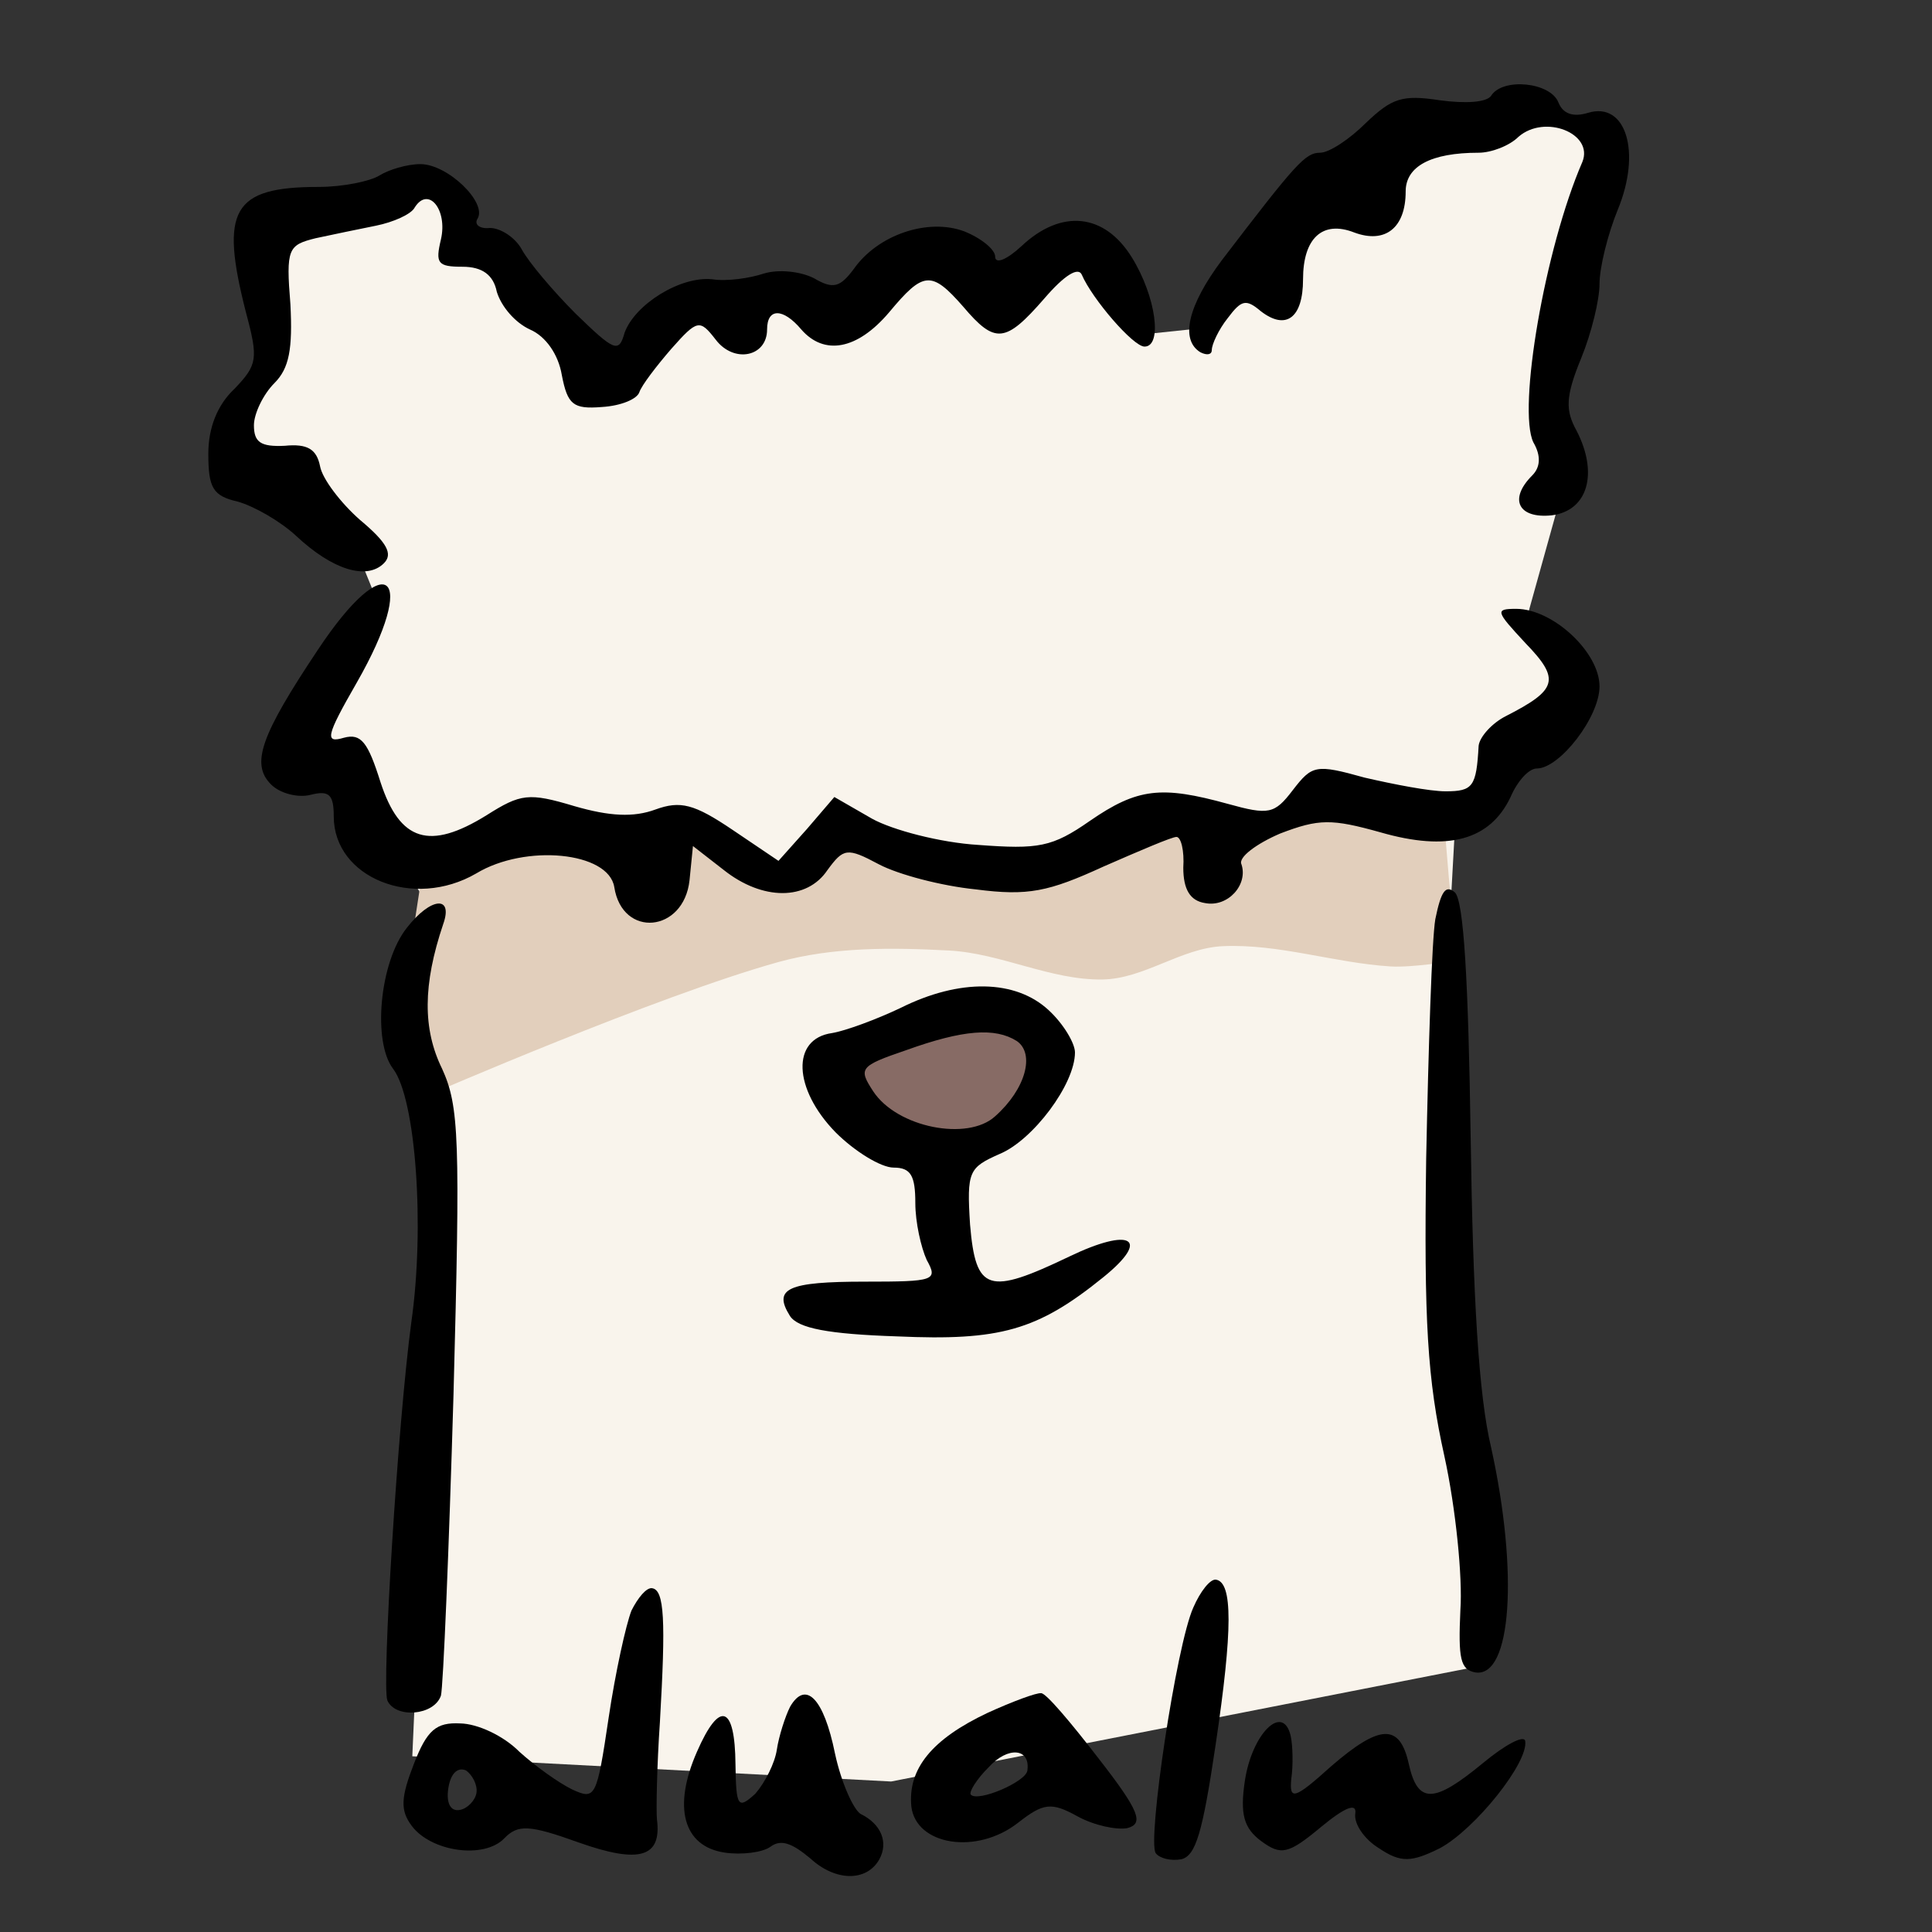 <?xml version="1.0"?>
<svg version="1.1" xmlns="http://www.w3.org/2000/svg" xmlns:xlink="http://www.w3.org/1999/xlink" width="100" height="100">
    <rect width="100%" height="100%" fill="#333333" stroke="none"/>
    <desc iVinci="yes" version="4.6" gridStep="20" showGrid="no" snapToGrid="no" codePlatform="0"/>
    <g id="Layer1" name="Layer 2" opacity="1">
        <g id="Shape1">
            <desc shapeID="1" type="0" basicInfo-basicType="0" basicInfo-roundedRectRadius="12" basicInfo-polygonSides="6" basicInfo-starPoints="5" bounding="rect(-36.224,-43.394,72.447,86.787)" text="" font-familyName="Helvetica" font-pixelSize="20" font-bold="0" font-underline="0" font-alignment="1" strokeStyle="0" markerStart="0" markerEnd="0" shadowEnabled="0" shadowOffsetX="0" shadowOffsetY="2" shadowBlur="4" shadowOpacity="160" blurEnabled="0" blurRadius="4" transform="matrix(1,0,0,1,47.36,48.817)" pers-center="0,0" pers-size="0,0" pers-start="0,0" pers-end="0,0" locked="0" mesh="" flag=""/>
            <path id="shapePath1" d="M21.341,90.904 C21.341,90.904 22.767,58.756 22.767,58.756 C22.767,58.756 20.902,52.611 20.902,52.611 C20.902,52.611 21.78,46.248 21.78,46.248 C21.78,46.248 19.037,41.968 19.037,41.968 C19.037,41.968 14.867,39.555 14.977,39.555 C15.087,39.555 19.476,30.996 19.476,30.996 C19.476,30.996 18.049,27.485 18.049,27.485 C18.049,27.485 11.137,23.974 11.137,23.974 C11.137,23.974 14.274,17.528 14.274,17.528 C14.274,17.528 13.954,11.617 13.954,11.617 C13.954,11.617 22.477,9.463 22.477,9.463 C22.477,9.463 23.944,10.654 23.944,10.654 C23.944,10.654 23.485,13.129 23.485,13.129 C23.485,13.129 26.418,13.587 26.418,13.587 C26.418,13.587 31.78,19.086 31.78,19.086 C31.78,19.086 35.171,15.558 35.171,15.558 C35.171,15.558 41.311,15.283 41.311,15.283 C41.311,15.283 43.282,16.703 43.282,16.703 C43.282,16.703 47.956,13.221 47.956,13.221 C47.956,13.221 52.584,15.329 52.584,15.329 C52.584,15.329 56.492,12.551 56.492,12.551 C56.492,12.551 59.719,17.249 59.719,17.249 C59.719,17.249 62.423,16.964 62.423,16.964 C62.423,16.964 73.148,6.335 73.148,6.335 C73.148,6.335 76.142,6.785 76.142,6.785 C76.142,6.785 79.596,5.423 79.596,5.423 C79.596,5.423 83.584,7.369 83.584,7.369 C83.584,7.369 80.52,19.139 80.52,19.139 C80.52,19.139 80.86,25.413 80.86,25.413 C80.86,25.413 78.963,32.222 78.963,32.222 C78.963,32.222 81.444,35.773 81.444,35.773 C81.444,35.773 76.872,40.734 76.872,40.734 C76.872,40.734 75.316,42.68 75.316,42.68 C75.316,42.68 75.029,47.893 75.029,47.893 C75.029,47.893 75.619,72.522 75.619,72.522 C75.619,72.522 77.094,81.297 77.094,81.297 C77.094,81.297 76.578,86.238 76.578,86.238 C76.578,86.238 46.124,92.21 46.124,92.21 C46.124,92.21 21.341,90.904 21.341,90.904 Z" style="stroke:none;fill-rule:evenodd;fill:#f9f4ec;fill-opacity:1;"/>
        </g>
        <g id="Shape2">
            <desc shapeID="2" type="0" basicInfo-basicType="0" basicInfo-roundedRectRadius="12" basicInfo-polygonSides="6" basicInfo-starPoints="5" bounding="rect(0,0,0,0)" text="" font-familyName="Helvetica" font-pixelSize="20" font-bold="0" font-underline="0" font-alignment="1" strokeStyle="0" markerStart="0" markerEnd="0" shadowEnabled="0" shadowOffsetX="0" shadowOffsetY="2" shadowBlur="4" shadowOpacity="160" blurEnabled="0" blurRadius="4" transform="matrix(1,0,0,1,42.535,54.168)" pers-center="0,0" pers-size="0,0" pers-start="0,0" pers-end="0,0" locked="0" mesh="" flag=""/>
            <path id="shapePath2" d="M42.535,54.168 Z" style="stroke:none;fill-rule:evenodd;fill:#ebe6df;fill-opacity:1;"/>
        </g>
        <g id="Shape3">
            <desc shapeID="3" type="0" basicInfo-basicType="4" basicInfo-roundedRectRadius="12" basicInfo-polygonSides="6" basicInfo-starPoints="5" bounding="rect(-5.454,-3.484,10.907,6.968)" text="" font-familyName="Helvetica" font-pixelSize="20" font-bold="0" font-underline="0" font-alignment="1" strokeStyle="0" markerStart="0" markerEnd="0" shadowEnabled="0" shadowOffsetX="0" shadowOffsetY="2" shadowBlur="4" shadowOpacity="160" blurEnabled="0" blurRadius="4" transform="matrix(1,0,0,1,49.139,55.842)" pers-center="0,0" pers-size="0,0" pers-start="0,0" pers-end="0,0" locked="0" mesh="" flag=""/>
            <path id="shapePath3" d="M43.685,55.842 C43.685,53.918 46.127,52.358 49.139,52.358 C52.151,52.358 54.593,53.918 54.593,55.842 C54.593,57.767 52.151,59.327 49.139,59.327 C46.127,59.327 43.685,57.767 43.685,55.842 Z" style="stroke:none;fill-rule:evenodd;fill:#876b65;fill-opacity:1;"/>
        </g>
        <g id="Shape4">
            <desc shapeID="4" type="0" basicInfo-basicType="0" basicInfo-roundedRectRadius="12" basicInfo-polygonSides="6" basicInfo-starPoints="5" bounding="rect(-26.979,-7.831,53.958,15.663)" text="" font-familyName="Helvetica" font-pixelSize="20" font-bold="0" font-underline="0" font-alignment="1" strokeStyle="0" markerStart="0" markerEnd="0" shadowEnabled="0" shadowOffsetX="0" shadowOffsetY="2" shadowBlur="4" shadowOpacity="160" blurEnabled="0" blurRadius="4" transform="matrix(1,0,0,1,48.374,48.862)" pers-center="0,0" pers-size="0,0" pers-start="0,0" pers-end="0,0" locked="0" mesh="" flag=""/>
            <path id="shapePath4" d="M22.145,56.693 C22.145,56.693 34.05,51.529 40.281,49.798 C43.127,49.008 46.174,49.041 49.124,49.199 C51.815,49.343 54.373,50.74 57.068,50.698 C59.219,50.664 61.139,49.071 63.288,48.974 C66.204,48.842 69.068,49.842 71.981,50.023 C73.107,50.093 75.353,49.724 75.353,49.724 C75.353,49.724 74.679,41.705 74.679,41.705 C74.679,41.705 68.834,41.03 68.834,41.03 C68.834,41.03 65.686,42.679 65.686,42.679 C65.686,42.679 59.166,42.005 59.166,42.005 C59.166,42.005 52.272,45.152 52.272,45.152 C52.272,45.152 43.428,42.679 43.428,42.679 C43.428,42.679 40.131,45.227 40.131,45.227 C40.131,45.227 36.759,43.728 36.759,43.728 C36.759,43.728 34.136,42.979 34.136,42.979 C34.136,42.979 26.342,42.604 26.342,42.604 C26.342,42.604 21.995,44.253 21.995,44.253 C21.995,44.253 21.396,48.15 21.396,48.15 C21.396,48.15 22.145,56.693 22.145,56.693 Z" style="stroke:none;fill-rule:evenodd;fill:#e2cfbc;fill-opacity:1;"/>
        </g>
        <g id="Shape5">
            <desc shapeID="5" type="0" basicInfo-basicType="0" basicInfo-roundedRectRadius="12" basicInfo-polygonSides="6" basicInfo-starPoints="5" bounding="rect(-19.287,-18.918,38.575,37.837)" text="" font-familyName="" font-pixelSize="20" font-bold="0" font-underline="0" font-alignment="1" strokeStyle="0" markerStart="0" markerEnd="0" shadowEnabled="0" shadowOffsetX="0" shadowOffsetY="2" shadowBlur="4" shadowOpacity="160" blurEnabled="0" blurRadius="4" transform="matrix(0.59,0,0,0.59,72.937,15.528)" pers-center="0,0" pers-size="0,0" pers-start="0,0" pers-end="0,0" locked="0" mesh="" flag=""/>
            <path id="shapePath5" d="M77.183,4.954 C76.947,5.308 75.826,5.367 74.528,5.19 C72.58,4.895 72.049,5.072 70.691,6.37 C69.865,7.196 68.802,7.905 68.33,7.905 C67.563,7.905 67.091,8.436 63.254,13.453 C61.483,15.814 61.07,17.584 62.133,18.234 C62.487,18.411 62.723,18.352 62.723,18.116 C62.723,17.821 63.077,17.053 63.549,16.463 C64.257,15.519 64.493,15.46 65.261,16.109 C66.559,17.112 67.445,16.463 67.445,14.456 C67.445,12.332 68.448,11.387 70.101,12.036 C71.694,12.627 72.757,11.8 72.757,9.912 C72.757,8.613 74.055,7.905 76.534,7.905 C77.183,7.905 78.128,7.551 78.6,7.078 C79.958,5.898 82.496,6.901 81.905,8.377 C79.958,12.863 78.541,21.185 79.367,22.897 C79.781,23.605 79.722,24.195 79.308,24.608 C78.069,25.848 78.6,26.851 80.312,26.674 C82.2,26.438 82.732,24.49 81.61,22.306 C81.02,21.244 81.02,20.536 81.846,18.529 C82.377,17.23 82.791,15.519 82.791,14.692 C82.791,13.866 83.204,12.154 83.735,10.856 C84.975,7.846 84.148,5.249 82.2,5.839 C81.433,6.075 80.902,5.898 80.666,5.308 C80.253,4.245 77.774,4.009 77.183,4.954 Z" style="stroke:none;fill-rule:evenodd;fill:#000000;fill-opacity:1;"/>
        </g>
        <g id="Shape6">
            <desc shapeID="6" type="0" basicInfo-basicType="0" basicInfo-roundedRectRadius="12" basicInfo-polygonSides="6" basicInfo-starPoints="5" bounding="rect(-41.505,-17.856,83.01,35.712)" text="" font-familyName="" font-pixelSize="20" font-bold="0" font-underline="0" font-alignment="1" strokeStyle="0" markerStart="0" markerEnd="0" shadowEnabled="0" shadowOffsetX="0" shadowOffsetY="2" shadowBlur="4" shadowOpacity="160" blurEnabled="0" blurRadius="4" transform="matrix(0.59,0,0,0.59,35.28,19.034)" pers-center="0,0" pers-size="0,0" pers-start="0,0" pers-end="0,0" locked="0" mesh="" flag=""/>
            <path id="shapePath6" d="M19.636,9.085 C19.164,9.38 17.747,9.675 16.508,9.675 C12.022,9.675 11.373,10.856 12.73,16.168 C13.38,18.588 13.32,18.883 12.14,20.122 C11.255,20.949 10.783,22.129 10.783,23.487 C10.783,25.258 11.019,25.671 12.317,25.966 C13.143,26.202 14.501,26.969 15.327,27.736 C17.216,29.507 18.987,30.038 19.872,29.153 C20.344,28.681 20.049,28.091 18.633,26.91 C17.629,26.025 16.685,24.785 16.567,24.136 C16.39,23.251 15.918,22.956 14.737,23.074 C13.498,23.133 13.143,22.897 13.143,22.011 C13.143,21.421 13.616,20.418 14.206,19.827 C14.973,19.06 15.15,18.057 15.032,15.755 C14.796,12.863 14.914,12.686 16.331,12.332 C17.157,12.154 18.574,11.859 19.459,11.682 C20.344,11.505 21.289,11.092 21.466,10.738 C22.174,9.616 23.177,10.856 22.823,12.39 C22.528,13.63 22.646,13.807 23.945,13.807 C24.948,13.807 25.538,14.22 25.715,15.106 C25.951,15.873 26.66,16.699 27.427,17.053 C28.253,17.407 28.903,18.352 29.08,19.414 C29.375,20.949 29.67,21.185 31.145,21.067 C32.149,21.008 32.975,20.654 33.093,20.3 C33.211,19.945 33.979,18.942 34.746,18.057 C36.103,16.522 36.221,16.522 37.048,17.584 C37.992,18.824 39.704,18.47 39.704,17.053 C39.704,15.932 40.53,15.932 41.474,17.053 C42.655,18.411 44.367,18.116 46.019,16.168 C47.79,14.043 48.203,13.984 49.856,15.873 C51.508,17.821 52.04,17.762 54.046,15.46 C55.109,14.22 55.817,13.807 55.994,14.22 C56.525,15.46 58.65,17.939 59.24,17.939 C60.185,17.939 59.831,15.342 58.591,13.335 C57.175,11.033 54.932,10.797 52.866,12.745 C52.099,13.453 51.508,13.689 51.508,13.276 C51.508,12.922 50.8,12.332 49.915,11.977 C48.026,11.269 45.429,12.154 44.19,13.925 C43.481,14.87 43.127,14.988 42.124,14.397 C41.416,14.043 40.294,13.925 39.527,14.161 C38.819,14.397 37.638,14.574 36.871,14.456 C35.218,14.279 32.857,15.755 32.326,17.23 C32.031,18.293 31.795,18.175 29.788,16.227 C28.608,15.046 27.368,13.571 27.014,12.922 C26.66,12.272 25.892,11.8 25.361,11.8 C24.83,11.859 24.535,11.623 24.712,11.328 C25.243,10.502 23.177,8.495 21.761,8.495 C21.053,8.495 20.108,8.79 19.636,9.085 Z" style="stroke:none;fill-rule:evenodd;fill:#000000;fill-opacity:1;"/>
        </g>
        <g id="Shape7">
            <desc shapeID="7" type="0" basicInfo-basicType="0" basicInfo-roundedRectRadius="12" basicInfo-polygonSides="6" basicInfo-starPoints="5" bounding="rect(-58.677,-14.834,117.354,29.669)" text="" font-familyName="" font-pixelSize="20" font-bold="0" font-underline="0" font-alignment="1" strokeStyle="0" markerStart="0" markerEnd="0" shadowEnabled="0" shadowOffsetX="0" shadowOffsetY="2" shadowBlur="4" shadowOpacity="160" blurEnabled="0" blurRadius="4" transform="matrix(0.59,0,0,0.59,48.158,39.004)" pers-center="0,0" pers-size="0,0" pers-start="0,0" pers-end="0,0" locked="0" mesh="" flag=""/>
            <path id="shapePath7" d="M16.449,33.639 C13.498,38.066 12.966,39.541 14.029,40.603 C14.501,41.076 15.445,41.312 16.095,41.135 C17.039,40.899 17.275,41.135 17.275,42.256 C17.275,45.443 21.407,47.096 24.653,45.207 C27.191,43.673 31.5,44.086 31.795,45.916 C32.208,48.572 35.395,48.276 35.69,45.561 L35.867,43.791 L37.461,45.03 C39.468,46.624 41.77,46.624 42.832,45.03 C43.658,43.909 43.836,43.85 45.488,44.735 C46.492,45.266 48.734,45.857 50.505,46.034 C53.22,46.388 54.282,46.152 57.116,44.853 C59.004,44.027 60.657,43.319 60.893,43.319 C61.129,43.319 61.306,44.027 61.247,44.912 C61.247,46.034 61.601,46.624 62.369,46.742 C63.549,46.978 64.612,45.798 64.257,44.735 C64.08,44.381 65.025,43.673 66.264,43.142 C68.271,42.374 68.92,42.374 71.458,43.083 C74.941,44.086 77.124,43.496 78.187,41.253 C78.541,40.426 79.131,39.777 79.544,39.777 C80.725,39.777 82.791,37.121 82.791,35.528 C82.791,33.757 80.371,31.514 78.482,31.514 C77.361,31.514 77.42,31.632 78.954,33.285 C80.784,35.173 80.607,35.705 77.951,37.062 C77.243,37.416 76.593,38.125 76.534,38.597 C76.416,40.722 76.239,40.958 74.823,40.958 C73.996,40.958 72.166,40.603 70.632,40.249 C68.094,39.541 67.917,39.6 66.913,40.899 C65.969,42.138 65.674,42.197 63.549,41.607 C60.126,40.663 58.886,40.781 56.407,42.492 C54.46,43.85 53.751,43.968 50.623,43.732 C48.675,43.614 46.196,42.964 45.134,42.374 L43.186,41.253 L41.77,42.905 L40.294,44.558 L37.933,42.964 C35.926,41.607 35.218,41.43 33.92,41.902 C32.798,42.315 31.559,42.256 29.729,41.725 C27.368,41.017 26.955,41.076 25.184,42.197 C22.233,44.027 20.698,43.555 19.695,40.486 C19.046,38.42 18.692,37.947 17.806,38.184 C16.803,38.479 16.862,38.125 18.456,35.35 C21.702,29.684 20.049,28.209 16.449,33.639 Z" style="stroke:none;fill-rule:evenodd;fill:#000000;fill-opacity:1;"/>
        </g>
        <g id="Shape8">
            <desc shapeID="8" type="0" basicInfo-basicType="0" basicInfo-roundedRectRadius="12" basicInfo-polygonSides="6" basicInfo-starPoints="5" bounding="rect(-3.611,-40.615,7.222,81.231)" text="" font-familyName="" font-pixelSize="20" font-bold="0" font-underline="0" font-alignment="1" strokeStyle="0" markerStart="0" markerEnd="0" shadowEnabled="0" shadowOffsetX="0" shadowOffsetY="2" shadowBlur="4" shadowOpacity="160" blurEnabled="0" blurRadius="4" transform="matrix(0.59,0,0,0.499,75.918,66.303)" pers-center="0,0" pers-size="0,0" pers-start="0,0" pers-end="0,0" locked="0" mesh="" flag=""/>
            <path id="shapePath8" d="M74.291,47.58 C74.114,48.629 73.937,54.169 73.819,59.959 C73.701,68.395 73.878,71.39 74.764,75.383 C75.354,78.079 75.708,81.673 75.59,83.32 C75.472,85.866 75.59,86.415 76.357,86.564 C78.246,86.864 78.6,81.373 77.183,74.934 C76.534,72.239 76.239,67.147 76.121,58.861 C76.003,50.825 75.767,46.582 75.295,46.183 C74.823,45.783 74.587,46.133 74.291,47.58 Z" style="stroke:none;fill-rule:evenodd;fill:#000000;fill-opacity:1;"/>
        </g>
        <g id="Shape9">
            <desc shapeID="9" type="0" basicInfo-basicType="0" basicInfo-roundedRectRadius="12" basicInfo-polygonSides="6" basicInfo-starPoints="5" bounding="rect(-3.345,-41.948,6.69,83.895)" text="" font-familyName="" font-pixelSize="20" font-bold="0" font-underline="0" font-alignment="1" strokeStyle="0" markerStart="0" markerEnd="0" shadowEnabled="0" shadowOffsetX="0" shadowOffsetY="2" shadowBlur="4" shadowOpacity="160" blurEnabled="0" blurRadius="4" transform="matrix(0.59,0,0,0.499,21.701,67.705)" pers-center="0,0" pers-size="0,0" pers-start="0,0" pers-end="0,0" locked="0" mesh="" flag=""/>
            <path id="shapePath9" d="M21.053,48.03 C19.636,49.827 19.282,53.92 20.344,55.317 C21.525,56.865 21.997,63.504 21.289,68.445 C20.58,73.736 19.754,87.263 20.049,88.012 C20.462,88.96 22.469,88.811 22.823,87.763 C22.941,87.313 23.236,80.275 23.473,72.189 C23.827,58.911 23.768,57.264 22.882,55.317 C21.879,53.271 21.879,50.975 22.941,47.83 C23.473,46.332 22.292,46.432 21.053,48.03 Z" style="stroke:none;fill-rule:evenodd;fill:#000000;fill-opacity:1;"/>
        </g>
        <g id="Shape10">
            <desc shapeID="10" type="0" basicInfo-basicType="0" basicInfo-roundedRectRadius="12" basicInfo-polygonSides="6" basicInfo-starPoints="5" bounding="rect(-15.19,-15.387,30.379,30.774)" text="" font-familyName="" font-pixelSize="20" font-bold="0" font-underline="0" font-alignment="1" strokeStyle="0" markerStart="0" markerEnd="0" shadowEnabled="0" shadowOffsetX="0" shadowOffsetY="2" shadowBlur="4" shadowOpacity="160" blurEnabled="0" blurRadius="4" transform="matrix(0.59,0,0,0.59,49.52,60.139)" pers-center="0,0" pers-size="0,0" pers-start="0,0" pers-end="0,0" locked="0" mesh="" flag=""/>
            <path id="shapePath10" d="M46.61,52.172 C45.37,52.762 43.776,53.352 43.068,53.471 C40.943,53.766 41.061,56.363 43.245,58.605 C44.249,59.609 45.606,60.435 46.255,60.435 C47.141,60.435 47.377,60.848 47.377,62.265 C47.377,63.268 47.672,64.567 47.967,65.216 C48.557,66.278 48.38,66.338 44.78,66.338 C40.766,66.338 39.999,66.692 40.884,68.108 C41.297,68.757 42.891,69.053 46.432,69.171 C51.745,69.407 53.692,68.876 57.116,66.102 C59.595,64.095 58.532,63.505 55.345,65.039 C51.154,67.046 50.505,66.869 50.21,63.386 C50.033,60.612 50.151,60.435 51.745,59.727 C53.456,59.019 55.64,56.127 55.64,54.474 C55.64,54.002 55.05,52.998 54.282,52.29 C52.571,50.697 49.679,50.637 46.61,52.172 M52.63,53.884 C53.574,54.533 53.102,56.363 51.508,57.779 C50.092,59.078 46.432,58.37 45.193,56.481 C44.426,55.3 44.485,55.182 46.905,54.356 C49.856,53.294 51.508,53.175 52.63,53.884 Z" style="stroke:none;fill-rule:evenodd;fill:#000000;fill-opacity:1;"/>
        </g>
        <g id="Shape11">
            <desc shapeID="11" type="0" basicInfo-basicType="0" basicInfo-roundedRectRadius="12" basicInfo-polygonSides="6" basicInfo-starPoints="5" bounding="rect(-2.232,-12.437,4.463,24.874)" text="" font-familyName="" font-pixelSize="20" font-bold="0" font-underline="0" font-alignment="1" strokeStyle="0" markerStart="0" markerEnd="0" shadowEnabled="0" shadowOffsetX="0" shadowOffsetY="2" shadowBlur="4" shadowOpacity="160" blurEnabled="0" blurRadius="4" transform="matrix(0.584,0.087,-0.087,0.584,61.782,89.013)" pers-center="0,0" pers-size="0,0" pers-start="0,0" pers-end="0,0" locked="0" mesh="" flag=""/>
            <path id="shapePath11" d="M61.768,83.2 C60.881,85.157 59.373,95.316 59.821,95.919 C60.02,96.188 60.595,96.333 61.146,96.235 C61.89,96.047 62.239,94.906 62.923,90.293 C63.807,84.338 63.812,81.893 62.936,81.763 C62.645,81.719 62.132,82.359 61.768,83.2 Z" style="stroke:none;fill-rule:evenodd;fill:#000000;fill-opacity:1;"/>
        </g>
        <g id="Shape12">
            <desc shapeID="12" type="0" basicInfo-basicType="0" basicInfo-roundedRectRadius="12" basicInfo-polygonSides="6" basicInfo-starPoints="5" bounding="rect(-11.229,-12.594,22.457,25.188)" text="" font-familyName="" font-pixelSize="20" font-bold="0" font-underline="0" font-alignment="1" strokeStyle="0" markerStart="0" markerEnd="0" shadowEnabled="0" shadowOffsetX="0" shadowOffsetY="2" shadowBlur="4" shadowOpacity="160" blurEnabled="0" blurRadius="4" transform="matrix(0.584,0.087,-0.087,0.584,28.219,88.898)" pers-center="0,0" pers-size="0,0" pers-start="0,0" pers-end="0,0" locked="0" mesh="" flag=""/>
            <path id="shapePath12" d="M32.686,83.359 C32.398,84.092 31.85,86.577 31.503,88.912 C30.888,93.057 30.813,93.165 29.639,92.633 C28.914,92.287 27.675,91.387 26.886,90.673 C26.056,89.834 24.715,89.218 23.822,89.204 C22.579,89.139 22.101,89.546 21.424,91.295 C20.746,93.044 20.709,93.695 21.306,94.499 C22.3,95.84 25.044,96.248 26.102,95.152 C26.807,94.421 27.4,94.449 29.949,95.365 C33.123,96.492 34.252,96.123 34.004,94.176 C33.957,93.692 34.003,91.371 34.157,89.127 C34.461,83.862 34.394,82.3 33.752,82.205 C33.46,82.162 33.023,82.693 32.686,83.359 M24.663,92.79 C24.602,93.198 24.182,93.614 23.815,93.678 C23.322,93.784 23.09,93.332 23.203,92.573 C23.316,91.814 23.668,91.449 24.118,91.635 C24.442,91.862 24.723,92.381 24.663,92.79 Z" style="stroke:none;fill-rule:evenodd;fill:#000000;fill-opacity:1;"/>
        </g>
        <g id="Shape13">
            <desc shapeID="13" type="0" basicInfo-basicType="0" basicInfo-roundedRectRadius="12" basicInfo-polygonSides="6" basicInfo-starPoints="5" bounding="rect(-11.932,-6.385,23.863,12.769)" text="" font-familyName="" font-pixelSize="20" font-bold="0" font-underline="0" font-alignment="1" strokeStyle="0" markerStart="0" markerEnd="0" shadowEnabled="0" shadowOffsetX="0" shadowOffsetY="2" shadowBlur="4" shadowOpacity="160" blurEnabled="0" blurRadius="4" transform="matrix(0.584,0.087,-0.087,0.584,71.471,92.734)" pers-center="0,0" pers-size="0,0" pers-start="0,0" pers-end="0,0" locked="0" mesh="" flag=""/>
            <path id="shapePath13" d="M76.741,91.27 C74.226,93.343 73.382,93.397 72.918,91.299 C72.454,89.202 71.435,89.23 68.902,91.42 C66.973,93.162 66.731,93.186 66.837,92.068 C66.941,91.367 66.913,90.349 66.807,89.856 C66.408,88.126 64.796,89.736 64.432,92.188 C64.181,93.881 64.369,94.625 65.283,95.298 C66.306,96.046 66.674,95.982 68.376,94.564 C69.6,93.552 70.236,93.288 70.149,93.872 C70.071,94.397 70.609,95.194 71.375,95.665 C72.514,96.431 73.057,96.392 74.539,95.657 C76.355,94.674 79.137,91.208 78.943,90.105 C78.869,89.796 77.898,90.308 76.741,91.27 Z" style="stroke:none;fill-rule:evenodd;fill:#000000;fill-opacity:1;"/>
        </g>
        <g id="Shape14">
            <desc shapeID="14" type="0" basicInfo-basicType="0" basicInfo-roundedRectRadius="12" basicInfo-polygonSides="6" basicInfo-starPoints="5" bounding="rect(-9.944,-7.008,19.889,14.016)" text="" font-familyName="" font-pixelSize="20" font-bold="0" font-underline="0" font-alignment="1" strokeStyle="0" markerStart="0" markerEnd="0" shadowEnabled="0" shadowOffsetX="0" shadowOffsetY="2" shadowBlur="4" shadowOpacity="160" blurEnabled="0" blurRadius="4" transform="matrix(0.584,0.087,-0.087,0.584,53.255,91.726)" pers-center="0,0" pers-size="0,0" pers-start="0,0" pers-end="0,0" locked="0" mesh="" flag=""/>
            <path id="shapePath14" d="M51.112,88.66 C48.225,90.022 46.981,91.567 47.171,93.505 C47.411,95.51 50.555,96.036 52.718,94.328 C54,93.325 54.426,93.269 55.75,94.002 C56.632,94.491 57.791,94.723 58.342,94.626 C59.212,94.397 59.006,93.77 56.851,91.003 C55.45,89.184 54.132,87.616 53.889,87.64 C53.656,87.605 52.393,88.074 51.112,88.66 M53.175,91.651 C53.088,92.235 50.603,93.298 50.246,92.887 C50.147,92.753 50.543,92.096 51.172,91.473 C52.172,90.369 53.348,90.484 53.175,91.651 Z" style="stroke:none;fill-rule:evenodd;fill:#000000;fill-opacity:1;"/>
        </g>
        <g id="Shape15">
            <desc shapeID="15" type="0" basicInfo-basicType="0" basicInfo-roundedRectRadius="12" basicInfo-polygonSides="6" basicInfo-starPoints="5" bounding="rect(-8.959,-7.604,17.917,15.209)" text="" font-familyName="" font-pixelSize="20" font-bold="0" font-underline="0" font-alignment="1" strokeStyle="0" markerStart="0" markerEnd="0" shadowEnabled="0" shadowOffsetX="0" shadowOffsetY="2" shadowBlur="4" shadowOpacity="160" blurEnabled="0" blurRadius="4" transform="matrix(0.584,0.087,-0.087,0.584,40.887,92.128)" pers-center="0,0" pers-size="0,0" pers-start="0,0" pers-end="0,0" locked="0" mesh="" flag=""/>
            <path id="shapePath15" d="M40.897,88.337 C40.644,88.837 40.313,89.862 40.209,90.562 C40.105,91.263 39.599,92.262 39.095,92.843 C38.197,93.665 38.098,93.531 38.068,91.319 C38.043,88.272 37.252,87.975 36.077,90.665 C34.817,93.521 35.349,95.569 37.509,95.89 C38.385,96.02 39.479,95.884 39.881,95.585 C40.418,95.188 40.984,95.391 41.94,96.189 C43.252,97.398 44.863,97.399 45.512,96.242 C46.001,95.36 45.605,94.406 44.548,93.891 C44.166,93.656 43.539,92.25 43.221,90.771 C42.636,87.879 41.698,86.964 40.897,88.337 Z" style="stroke:none;fill-rule:evenodd;fill:#000000;fill-opacity:1;"/>
        </g>
    </g>
</svg>
